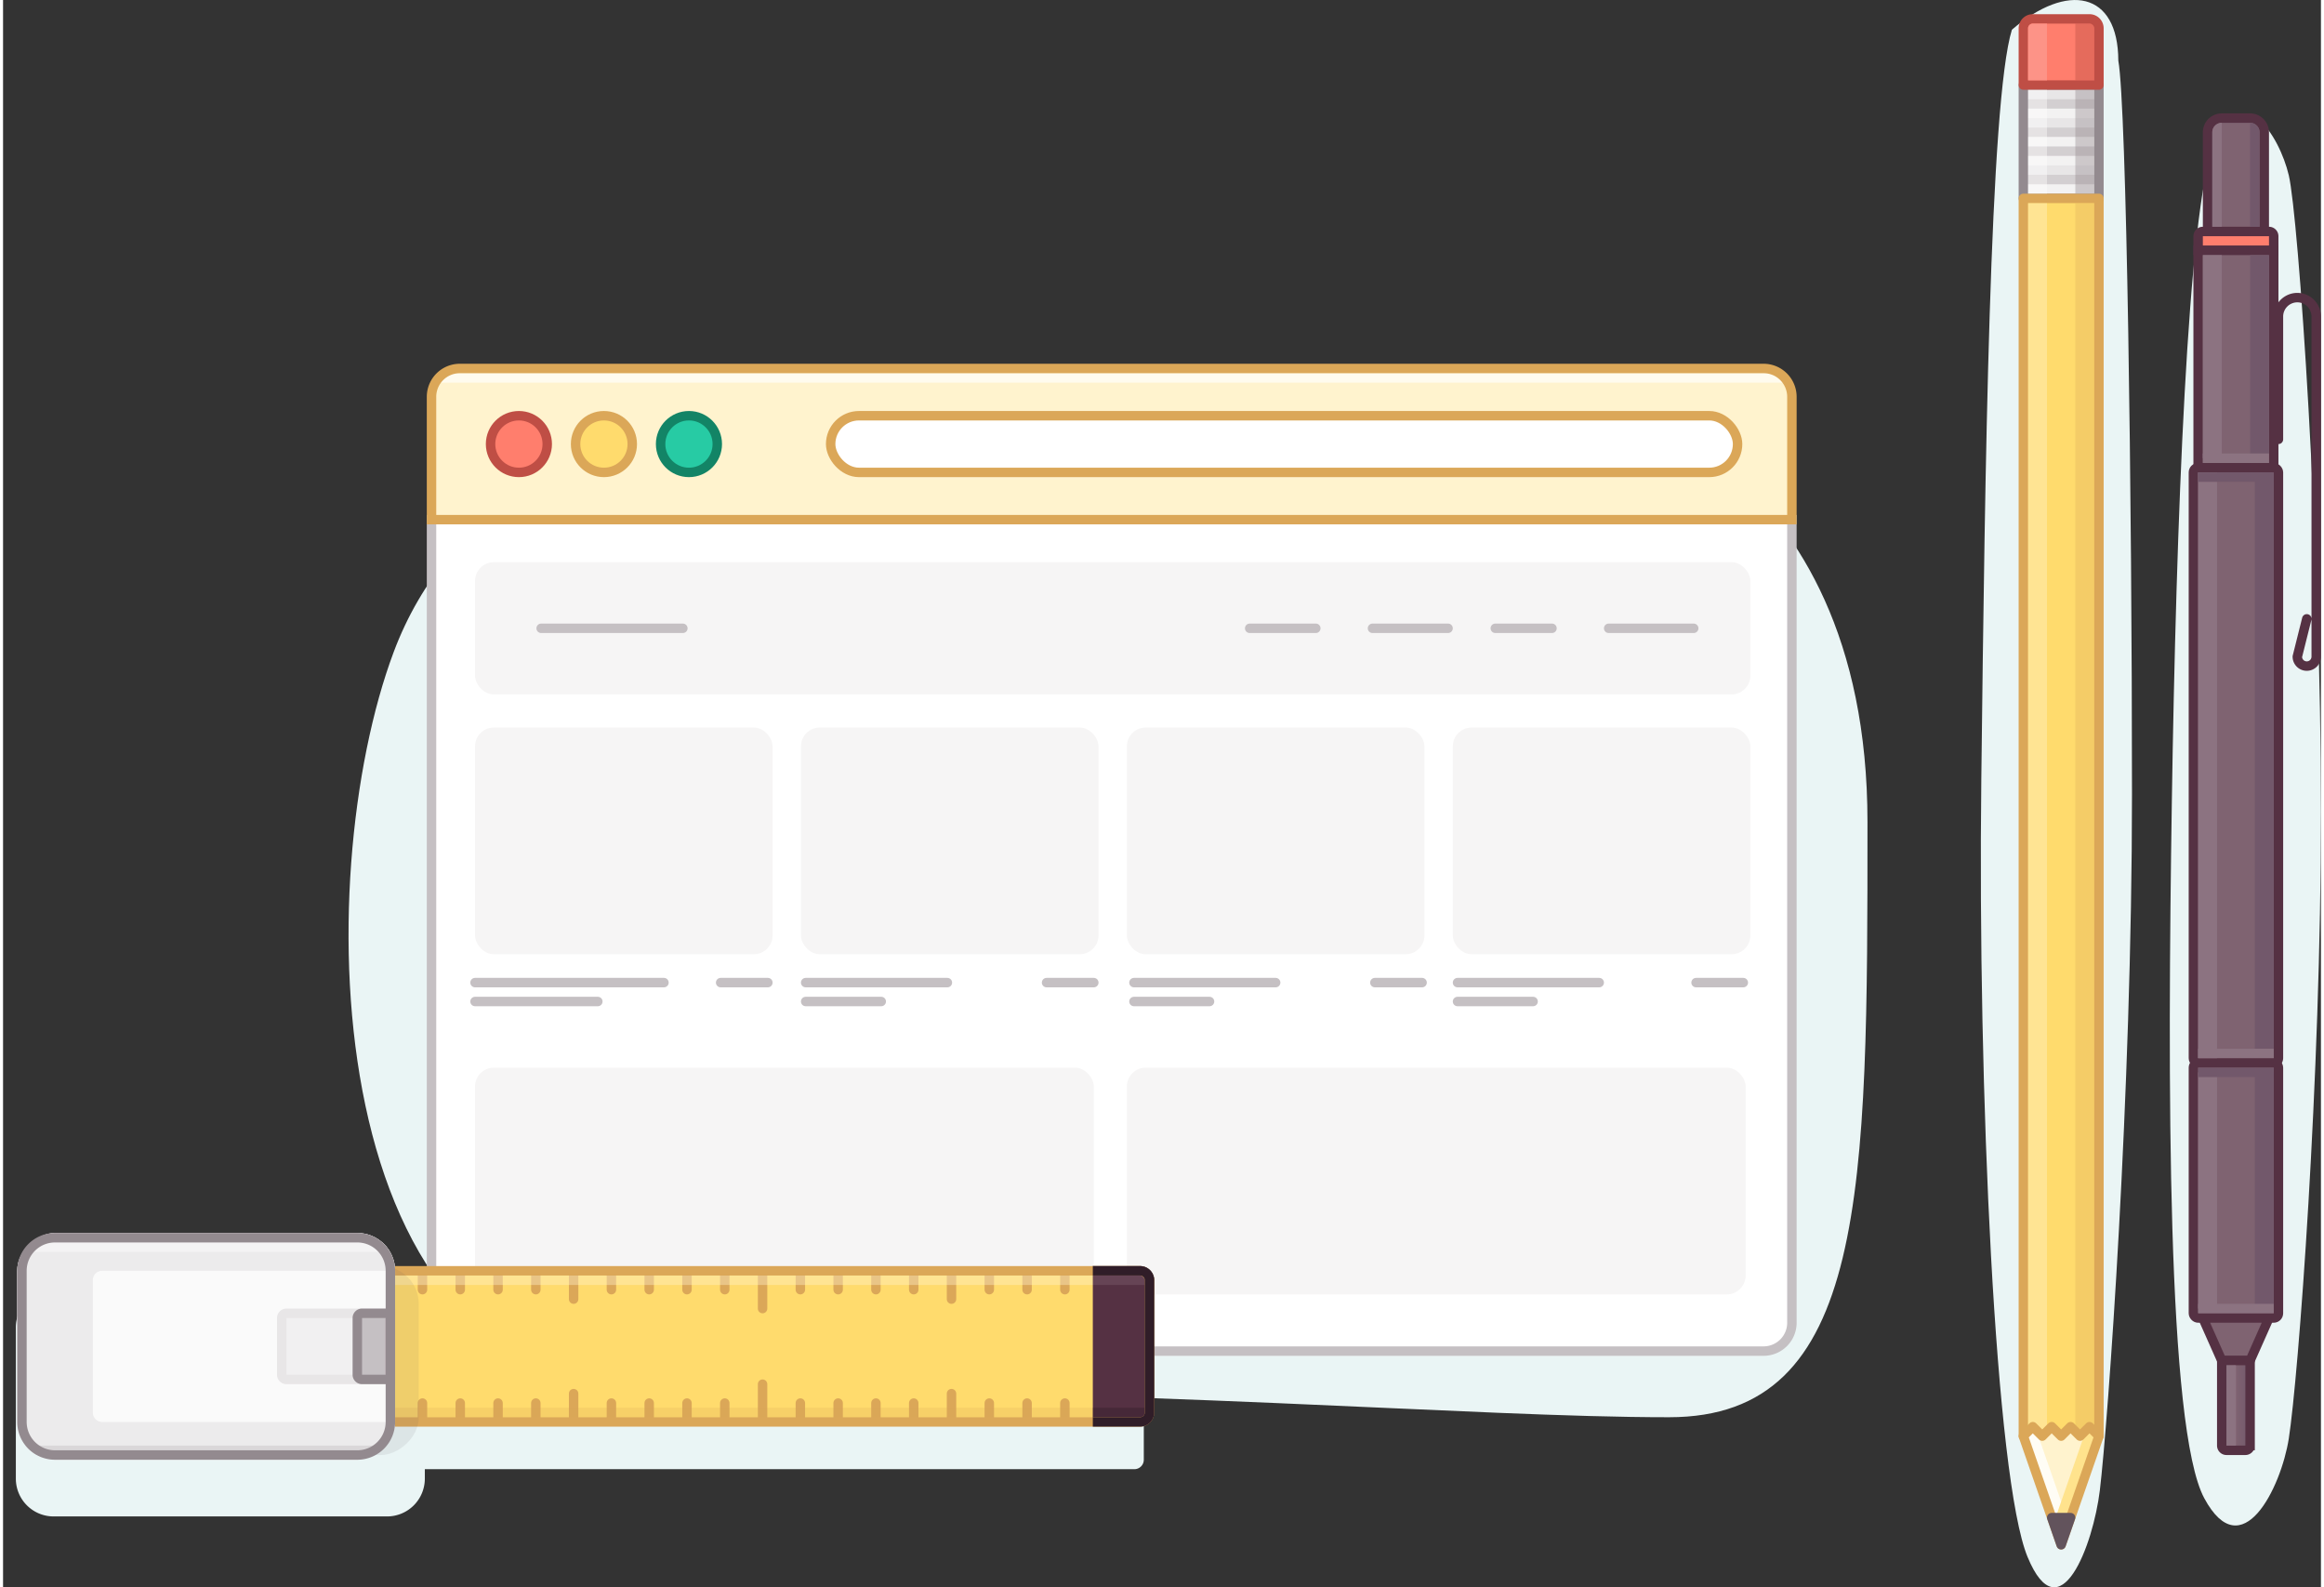 <svg xmlns="http://www.w3.org/2000/svg" xmlns:xlink="http://www.w3.org/1999/xlink" width="492" height="336" viewBox="0 0 490.708 336">
  <rect x="0" y="0" width="490.708" height="336" fill="#333333" stroke="none"/>
  <defs>
    <style>
      .i {
        clip-path: url(#a);
      }
      
      .r {
        fill: url(#b);
      }
      
      .ah {
        clip-path: url(#c);
      }
      
      .as {
        clip-path: url(#d);
      }
    
      .ay {
        clip-path: url(#e);
      }

      .a, .aa, .ab, .ac, .ai, .aj, .ak, .aq, .be, .g, .o, .s, .t, .w, .x, .y {
        fill: none;
      }
    
      .a, .ad, .ak, .b, .c, .m {
        stroke: #dba758;
      }
    
      .a, .be, .c, .g, .k, .l, .m, .o, .p, .q, .r, .s, .t, .w, .x {
        stroke-miterlimit: 10;
      }
    
      .a, .aa, .ab, .ac, .ad, .ae, .ak, .al, .aq, .b, .be, .c, .g, .k, .l, .m, .o, .p, .q, .r, .w, .x, .y {
        stroke-width: 2px;
      }
    
      .ag, .b, .j {
        fill: #fff3ce;
      }
    
      .aa, .ab, .ac, .ad, .ae, .ai, .aj, .ak, .al, .b, .o, .y {
        stroke-linecap: round;
      }
    
      .aa, .ab, .ac, .ad, .ae, .ai, .aj, .ak, .al, .aq, .b, .y {
        stroke-linejoin: round;
      }
    
      .ad, .ar, .c {
        fill: #ffdb6d;
      }
    
      .d {
        fill: #fafafa;
      }
    
      .e {
        fill: #eaf5f5;
      }
    
      .am, .f, .m {
        fill: #fff;
      }
    
      .aa, .g, .o {
        stroke: #c5c0c3;
      }
    
      .h {
        fill: #f6f5f5;
      }
    
      .ae, .k, .q {
        fill: #ff7e6d;
      }
    
      .ae, .k {
        stroke: #bf4e45;
      }
    
      .l {
        fill: #27cba4;
        stroke: #138466;
      }
    
      .n {
        fill: #fffbee;
      }
    
      .av, .p {
        fill: #7f6371;
      }
    
      .p, .q, .r, .y {
        stroke: #553143;
      }
    
      .s, .x {
        stroke: #72586b;
      }
    
      .s, .t {
        stroke-width: 4px;
      }
    
      .t, .w {
        stroke: #8c7381;
      }
    
      .u {
        fill: #8c7381;
      }
    
      .v {
        fill: #72586b;
      }
    
      .z {
        fill: #e8e6e7;
      }
    
      .aa, .ab {
        opacity: 0.6;
      }
    
      .ab {
        stroke: #fafafa;
      }
    
      .ac {
        stroke: #938a8f;
      }
    
      .af, .au {
        fill: #dba758;
      }
    
      .af {
        opacity: 0.3;
      }
    
      .ag, .am, .ao, .ap, .av, .aw {
        opacity: 0.4;
      }
    
      .ai {
        stroke: #fffdf5;
      }
    
      .ai, .aj {
        stroke-width: 6px;
      }
    
      .aj {
        stroke: #ffe38d;
      }
    
      .al, .ax {
        fill: #62535c;
      }
    
      .al {
        stroke: #62535c;
      }
    
      .an {
        fill: #fd9387;
      }
    
      .ao, .ba, .bd {
        fill: #938a8f;
      }
    
      .ap {
        fill: #bf4e45;
      }
    
      .aq, .be {
        stroke: #301d28;
      }
    
      .at {
        fill: #553143;
      }
    
      .au, .ba {
        opacity: 0.2;
      }
    
      .aw {
        fill: #301d28;
      }
    
      .ax {
        opacity: 0.1;
      }
    
      .az {
        fill: #ecebec;
      }
    
      .bb {
        fill: #f1f0f1;
      }
    
      .bc {
        fill: #c5c0c3;
      }
    </style>
    <clipPath id="a">
      <path class="a" d="M96.708,78h276a6,6,0,0,1,6,6v26a0,0,0,0,1,0,0h-288a0,0,0,0,1,0,0V84A6,6,0,0,1,96.708,78Z"/>
    </clipPath>
    <linearGradient id="b" x1="469.708" y1="297.5" x2="475.708" y2="297.5" gradientUnits="userSpaceOnUse">
      <stop offset="0" stop-color="#72586b"/>
      <stop offset="0.5" stop-color="#7f6371"/>
      <stop offset="1" stop-color="#72586b"/>
    </linearGradient>
    <clipPath id="c">
      <polygon class="b" points="435.708 327 427.708 304 429.708 302 431.708 304 433.708 302 435.709 304 437.708 302 439.708 304 441.708 302 443.708 304 435.708 327"/>
    </clipPath>
    <clipPath id="d">
      <rect class="c" x="66.708" y="269" width="176" height="32" rx="2" ry="2" transform="translate(309.417 570) rotate(180)"/>
    </clipPath>
    <clipPath id="e">
      <rect class="d" x="19" y="245" width="48" height="80" rx="8" ry="8" transform="translate(328 242) rotate(90)"/>
    </clipPath>
  </defs>
  <g>
    <path class="e" d="M352.708,300c-42,0-107.981-6-216-6-70,0-72-108-54-156,23.249-62,116-56,116-56l138,2s58,12,58,90S394.708,300,352.708,300Z"/>
    <g>
      <path class="f" d="M90.708,110h288a0,0,0,0,1,0,0V280a6,6,0,0,1-6,6h-276a6,6,0,0,1-6-6V110A0,0,0,0,1,90.708,110Z"/>
      <path class="g" d="M90.708,110h288a0,0,0,0,1,0,0V280a6,6,0,0,1-6,6h-276a6,6,0,0,1-6-6V110A0,0,0,0,1,90.708,110Z"/>
    </g>
    <rect class="h" x="237.917" y="226" width="131" height="48" rx="4" ry="4"/>
    <rect class="h" x="99.917" y="226" width="131" height="48" rx="4" ry="4"/>
    <g>
      <g class="i">
        <path class="j" d="M96.708,78h276a6,6,0,0,1,6,6v26a0,0,0,0,1,0,0h-288a0,0,0,0,1,0,0V84A6,6,0,0,1,96.708,78Z"/>
        <circle class="k" cx="109.208" cy="94" r="6"/>
        <circle class="c" cx="127.208" cy="94" r="6"/>
        <circle class="l" cx="145.208" cy="94" r="6"/>
        <rect class="m" x="175.208" y="88" width="192" height="12" rx="6" ry="6"/>
        <rect class="n" x="79.208" y="79" width="302" height="2"/>
      </g>
      <path class="a" d="M96.708,78h276a6,6,0,0,1,6,6v26a0,0,0,0,1,0,0h-288a0,0,0,0,1,0,0V84A6,6,0,0,1,96.708,78Z"/>
    </g>
    <rect class="h" x="99.917" y="119" width="270" height="28" rx="4" ry="4"/>
    <line class="o" x1="113.917" y1="133" x2="143.917" y2="133"/>
    <line class="o" x1="99.917" y1="208" x2="139.917" y2="208"/>
    <line class="o" x1="99.917" y1="212" x2="125.917" y2="212"/>
    <line class="o" x1="151.917" y1="208" x2="161.917" y2="208"/>
    <line class="o" x1="169.917" y1="208" x2="199.917" y2="208"/>
    <line class="o" x1="169.917" y1="212" x2="185.917" y2="212"/>
    <line class="o" x1="220.917" y1="208" x2="230.917" y2="208"/>
    <line class="o" x1="239.417" y1="208" x2="269.417" y2="208"/>
    <line class="o" x1="239.417" y1="212" x2="255.417" y2="212"/>
    <line class="o" x1="290.417" y1="208" x2="300.417" y2="208"/>
    <line class="o" x1="307.917" y1="208" x2="337.917" y2="208"/>
    <line class="o" x1="307.917" y1="212" x2="323.917" y2="212"/>
    <line class="o" x1="358.417" y1="208" x2="368.417" y2="208"/>
    <line class="o" x1="339.916" y1="133" x2="357.917" y2="133"/>
    <line class="o" x1="315.917" y1="133" x2="327.916" y2="133"/>
    <line class="o" x1="289.916" y1="133" x2="305.917" y2="133"/>
    <line class="o" x1="263.917" y1="133" x2="277.916" y2="133"/>
    <rect class="h" x="99.917" y="154" width="63" height="48" rx="4" ry="4"/>
    <rect class="h" x="168.917" y="154" width="63" height="48" rx="4" ry="4"/>
    <rect class="h" x="237.917" y="154" width="63" height="48" rx="4" ry="4"/>
    <rect class="h" x="306.917" y="154" width="63" height="48" rx="4" ry="4"/>
    <path class="e" d="M483.9,304.521c-1.634,10.385-9.939,27.374-17.889,12.634s-7.778-88.439-6.871-147.4S462.515,44.333,468,30.785c5.963-14.74,13.914-2.106,15.9,6.317,2.045,8.667,6.811,77.911,6.811,134.763S485.885,291.887,483.9,304.521Z"/>
    <path class="p" d="M469.708,25h6a3,3,0,0,1,3,3V49a0,0,0,0,1,0,0h-12a0,0,0,0,1,0,0V28A3,3,0,0,1,469.708,25Z"/>
    <rect class="p" x="463.708" y="99" width="18" height="126" rx="1" ry="1"/>
    <rect class="p" x="463.708" y="225" width="18" height="54" rx="1" ry="1"/>
    <path class="q" d="M465.708,49h14a1,1,0,0,1,1,1v3a0,0,0,0,1,0,0h-16a0,0,0,0,1,0,0V50A1,1,0,0,1,465.708,49Z"/>
    <rect class="p" x="464.708" y="53" width="16" height="46"/>
    <polygon class="p" points="475.708 288 469.708 288 465.708 279 479.708 279 475.708 288"/>
    <path class="r" d="M469.708,306V288h6v18a1,1,0,0,1-1,1h-4A1,1,0,0,1,469.708,306Z"/>
    <line class="s" x1="478.708" y1="101" x2="478.708" y2="223"/>
    <line class="s" x1="478.708" y1="227" x2="478.708" y2="277"/>
    <line class="t" x1="466.708" y1="100" x2="466.708" y2="224"/>
    <line class="t" x1="467.708" y1="54" x2="467.708" y2="97"/>
    <path class="u" d="M469.708,48h-2V28a2,2,0,0,1,2-2h0Z"/>
    <path class="v" d="M477.708,48h-2V26h0a2,2,0,0,1,2,2Z"/>
    <line class="t" x1="466.708" y1="227" x2="466.708" y2="277"/>
    <line class="s" x1="477.708" y1="54" x2="477.708" y2="96"/>
    <line class="w" x1="464.708" y1="223" x2="480.708" y2="223"/>
    <line class="w" x1="465.708" y1="97" x2="479.708" y2="97"/>
    <line class="w" x1="464.708" y1="277" x2="480.708" y2="277"/>
    <line class="w" x1="471.708" y1="289" x2="471.708" y2="306"/>
    <line class="x" x1="464.708" y1="101" x2="480.708" y2="101"/>
    <line class="x" x1="464.708" y1="227" x2="480.708" y2="227"/>
    <path class="y" d="M487.708,131l-2,8a2,2,0,0,0,2,2h0a2,2,0,0,0,2-2V67a4,4,0,0,0-4-4h0a4,4,0,0,0-4,4V93"/>
    <path class="e" d="M443.9,315.462c-1.4,11.6-8.5,30.564-15.305,14.107s-10.566-98.747-9.789-164.578,1.788-143.575,6.477-158.7c11.733-10.114,22.489-8.091,22.528,6.538,1.75,9.677,2.894,91.8,2.894,155.284S445.6,301.355,443.9,315.462Z"/>
    <rect class="z" x="427.708" y="18" width="16" height="24"/>
    <line class="aa" x1="428.708" y1="22" x2="442.708" y2="22"/>
    <line class="aa" x1="428.708" y1="28" x2="442.708" y2="28"/>
    <line class="ab" x1="428.708" y1="24" x2="442.708" y2="24"/>
    <line class="ab" x1="428.708" y1="34" x2="442.708" y2="34"/>
    <line class="ab" x1="428.708" y1="40" x2="442.708" y2="40"/>
    <line class="ab" x1="428.708" y1="30" x2="442.708" y2="30"/>
    <line class="aa" x1="428.708" y1="32" x2="442.708" y2="32"/>
    <line class="aa" x1="428.708" y1="38" x2="442.708" y2="38"/>
    <rect class="ac" x="427.708" y="18" width="16" height="24"/>
    <rect class="ad" x="427.708" y="42" width="16" height="262"/>
    <path class="ae" d="M429.708,4h12a2,2,0,0,1,2,2V18a0,0,0,0,1,0,0h-16a0,0,0,0,1,0,0V6A2,2,0,0,1,429.708,4Z"/>
    <rect class="af" x="438.708" y="43" width="4" height="261"/>
    <rect class="ag" x="428.708" y="43" width="4" height="261"/>
    <g>
      <polygon class="j" points="435.708 327 427.708 304 429.708 302 431.708 304 433.708 302 435.709 304 437.708 302 439.708 304 441.708 302 443.708 304 435.708 327"/>
      <g class="ah">
        <line class="ai" x1="435.708" y1="327" x2="427.708" y2="304"/>
        <line class="aj" x1="443.708" y1="304" x2="435.708" y2="327"/>
      </g>
      <polygon class="ak" points="435.708 327 427.708 304 429.708 302 431.708 304 433.708 302 435.709 304 437.708 302 439.708 304 441.708 302 443.708 304 435.708 327"/>
    </g>
    <polygon class="al" points="437.708 321.25 435.708 327 433.708 321.248 437.708 321.25"/>
    <rect class="am" x="428.708" y="19" width="4" height="22"/>
    <path class="an" d="M429.708,5h3a0,0,0,0,1,0,0V17a0,0,0,0,1,0,0h-4a0,0,0,0,1,0,0V6A1,1,0,0,1,429.708,5Z"/>
    <rect class="ao" x="438.708" y="19" width="4" height="22"/>
    <rect class="ap" x="438.708" y="5" width="4" height="12"/>
    <path class="aq" d="M230.708,269h10a2,2,0,0,1,2,2v28a2,2,0,0,1-2,2h-10"/>
    <path class="e" d="M239.5,279H89.03a8,8,0,0,0-7.738-6H10.708a8,8,0,0,0-8,8v32a8,8,0,0,0,8,8H81.292a8,8,0,0,0,8-8v-2H239.5a2,2,0,0,0,2-2V281A2,2,0,0,0,239.5,279Z"/>
    <g>
      <rect class="ar" x="66.708" y="269" width="176" height="32" rx="2" ry="2" transform="translate(309.417 570) rotate(180)"/>
      <g class="as">
        <g>
          <g>
            <line class="ak" x1="200.792" y1="301" x2="200.792" y2="295"/>
            <line class="ak" x1="232.792" y1="301" x2="232.792" y2="297"/>
            <line class="ak" x1="224.792" y1="301" x2="224.792" y2="297"/>
            <line class="ak" x1="208.792" y1="301" x2="208.792" y2="297"/>
            <line class="ak" x1="216.792" y1="301" x2="216.792" y2="297"/>
            <line class="ak" x1="160.792" y1="301" x2="160.792" y2="293"/>
            <line class="ak" x1="192.792" y1="301" x2="192.792" y2="297"/>
            <line class="ak" x1="184.792" y1="301" x2="184.792" y2="297"/>
            <line class="ak" x1="168.792" y1="301" x2="168.792" y2="297"/>
            <line class="ak" x1="176.792" y1="301" x2="176.792" y2="297"/>
          </g>
          <g>
            <line class="ak" x1="120.792" y1="301" x2="120.792" y2="295"/>
            <line class="ak" x1="152.792" y1="301" x2="152.792" y2="297"/>
            <line class="ak" x1="144.792" y1="301" x2="144.792" y2="297"/>
            <line class="ak" x1="128.792" y1="301" x2="128.792" y2="297"/>
            <line class="ak" x1="136.792" y1="301" x2="136.792" y2="297"/>
            <line class="ak" x1="80.792" y1="301" x2="80.792" y2="292"/>
            <line class="ak" x1="112.792" y1="301" x2="112.792" y2="297"/>
            <line class="ak" x1="104.792" y1="301" x2="104.792" y2="297"/>
            <line class="ak" x1="88.792" y1="301" x2="88.792" y2="297"/>
            <line class="ak" x1="96.792" y1="301" x2="96.792" y2="297"/>
          </g>
        </g>
        <rect class="at" x="220.708" y="279" width="32" height="12" transform="translate(521.708 48.292) rotate(90)"/>
        <g>
          <g>
            <line class="ak" x1="200.792" y1="269" x2="200.792" y2="275"/>
            <line class="ak" x1="224.792" y1="269" x2="224.792" y2="273"/>
            <line class="ak" x1="208.792" y1="269" x2="208.792" y2="273"/>
            <line class="ak" x1="216.792" y1="269" x2="216.792" y2="273"/>
            <line class="ak" x1="160.792" y1="269" x2="160.792" y2="277"/>
            <line class="ak" x1="192.792" y1="269" x2="192.792" y2="273"/>
            <line class="ak" x1="184.792" y1="269" x2="184.792" y2="273"/>
            <line class="ak" x1="168.792" y1="269" x2="168.792" y2="273"/>
            <line class="ak" x1="176.792" y1="269" x2="176.792" y2="273"/>
          </g>
          <g>
            <line class="ak" x1="120.792" y1="269" x2="120.792" y2="275"/>
            <line class="ak" x1="152.792" y1="269" x2="152.792" y2="273"/>
            <line class="ak" x1="144.792" y1="269" x2="144.792" y2="273"/>
            <line class="ak" x1="128.792" y1="269" x2="128.792" y2="273"/>
            <line class="ak" x1="136.792" y1="269" x2="136.792" y2="273"/>
            <line class="ak" x1="80.792" y1="269" x2="80.792" y2="278"/>
            <line class="ak" x1="112.792" y1="269" x2="112.792" y2="273"/>
            <line class="ak" x1="104.792" y1="269" x2="104.792" y2="273"/>
            <line class="ak" x1="88.792" y1="269" x2="88.792" y2="273"/>
            <line class="ak" x1="96.792" y1="269" x2="96.792" y2="273"/>
          </g>
        </g>
        <rect class="ag" x="70.708" y="270" width="160" height="2"/>
        <rect class="au" x="62.708" y="298" width="168" height="2"/>
        <rect class="av" x="230.708" y="270" width="14" height="2"/>
        <rect class="aw" x="230.708" y="298" width="14" height="2"/>
      </g>
      <rect class="a" x="66.708" y="269" width="176" height="32" rx="2" ry="2" transform="translate(309.417 570) rotate(180)"/>
    </g>
    <rect class="ax" x="28" y="248" width="40" height="80" rx="8" ry="8" transform="translate(336 240) rotate(90)"/>
    <g>
      <rect class="d" x="19" y="245" width="48" height="80" rx="8" ry="8" transform="translate(328 242) rotate(90)"/>
      <g class="ay">
        <path class="az" d="M89,301H21a2,2,0,0,1-2-2V271a2,2,0,0,1,2-2H89v-8H3v48H89Z"/>
        <rect class="ba" y="306" width="96" height="2"/>
        <rect class="am" y="263" width="96" height="2"/>
      </g>
    </g>
    <g>
      <path class="bb" d="M60,292a1,1,0,0,1-1-1V279a1,1,0,0,1,1-1H81v14Z"/>
      <path class="z" d="M80,279v12H60V279H80m2-2H60a2,2,0,0,0-2,2v12a2,2,0,0,0,2,2H82V277Z"/>
    </g>
    <g>
      <path class="bc" d="M76,292a1,1,0,0,1-1-1V279a1,1,0,0,1,1-1h6v14Z"/>
      <path class="bd" d="M81,279v12H76V279h5m2-2H76a2,2,0,0,0-2,2v12a2,2,0,0,0,2,2h7V277Z"/>
    </g>
    <path class="be" d="M230.708,269h10a2,2,0,0,1,2,2v28a2,2,0,0,1-2,2h-10"/>
    <path class="bd" d="M75,263a6.007,6.007,0,0,1,6,6v32a6.007,6.007,0,0,1-6,6H11a6.007,6.007,0,0,1-6-6V269a6.007,6.007,0,0,1,6-6H75m0-2H11a8,8,0,0,0-8,8v32a8,8,0,0,0,8,8H75a8,8,0,0,0,8-8V269a8,8,0,0,0-8-8Z"/>
  </g>
</svg>